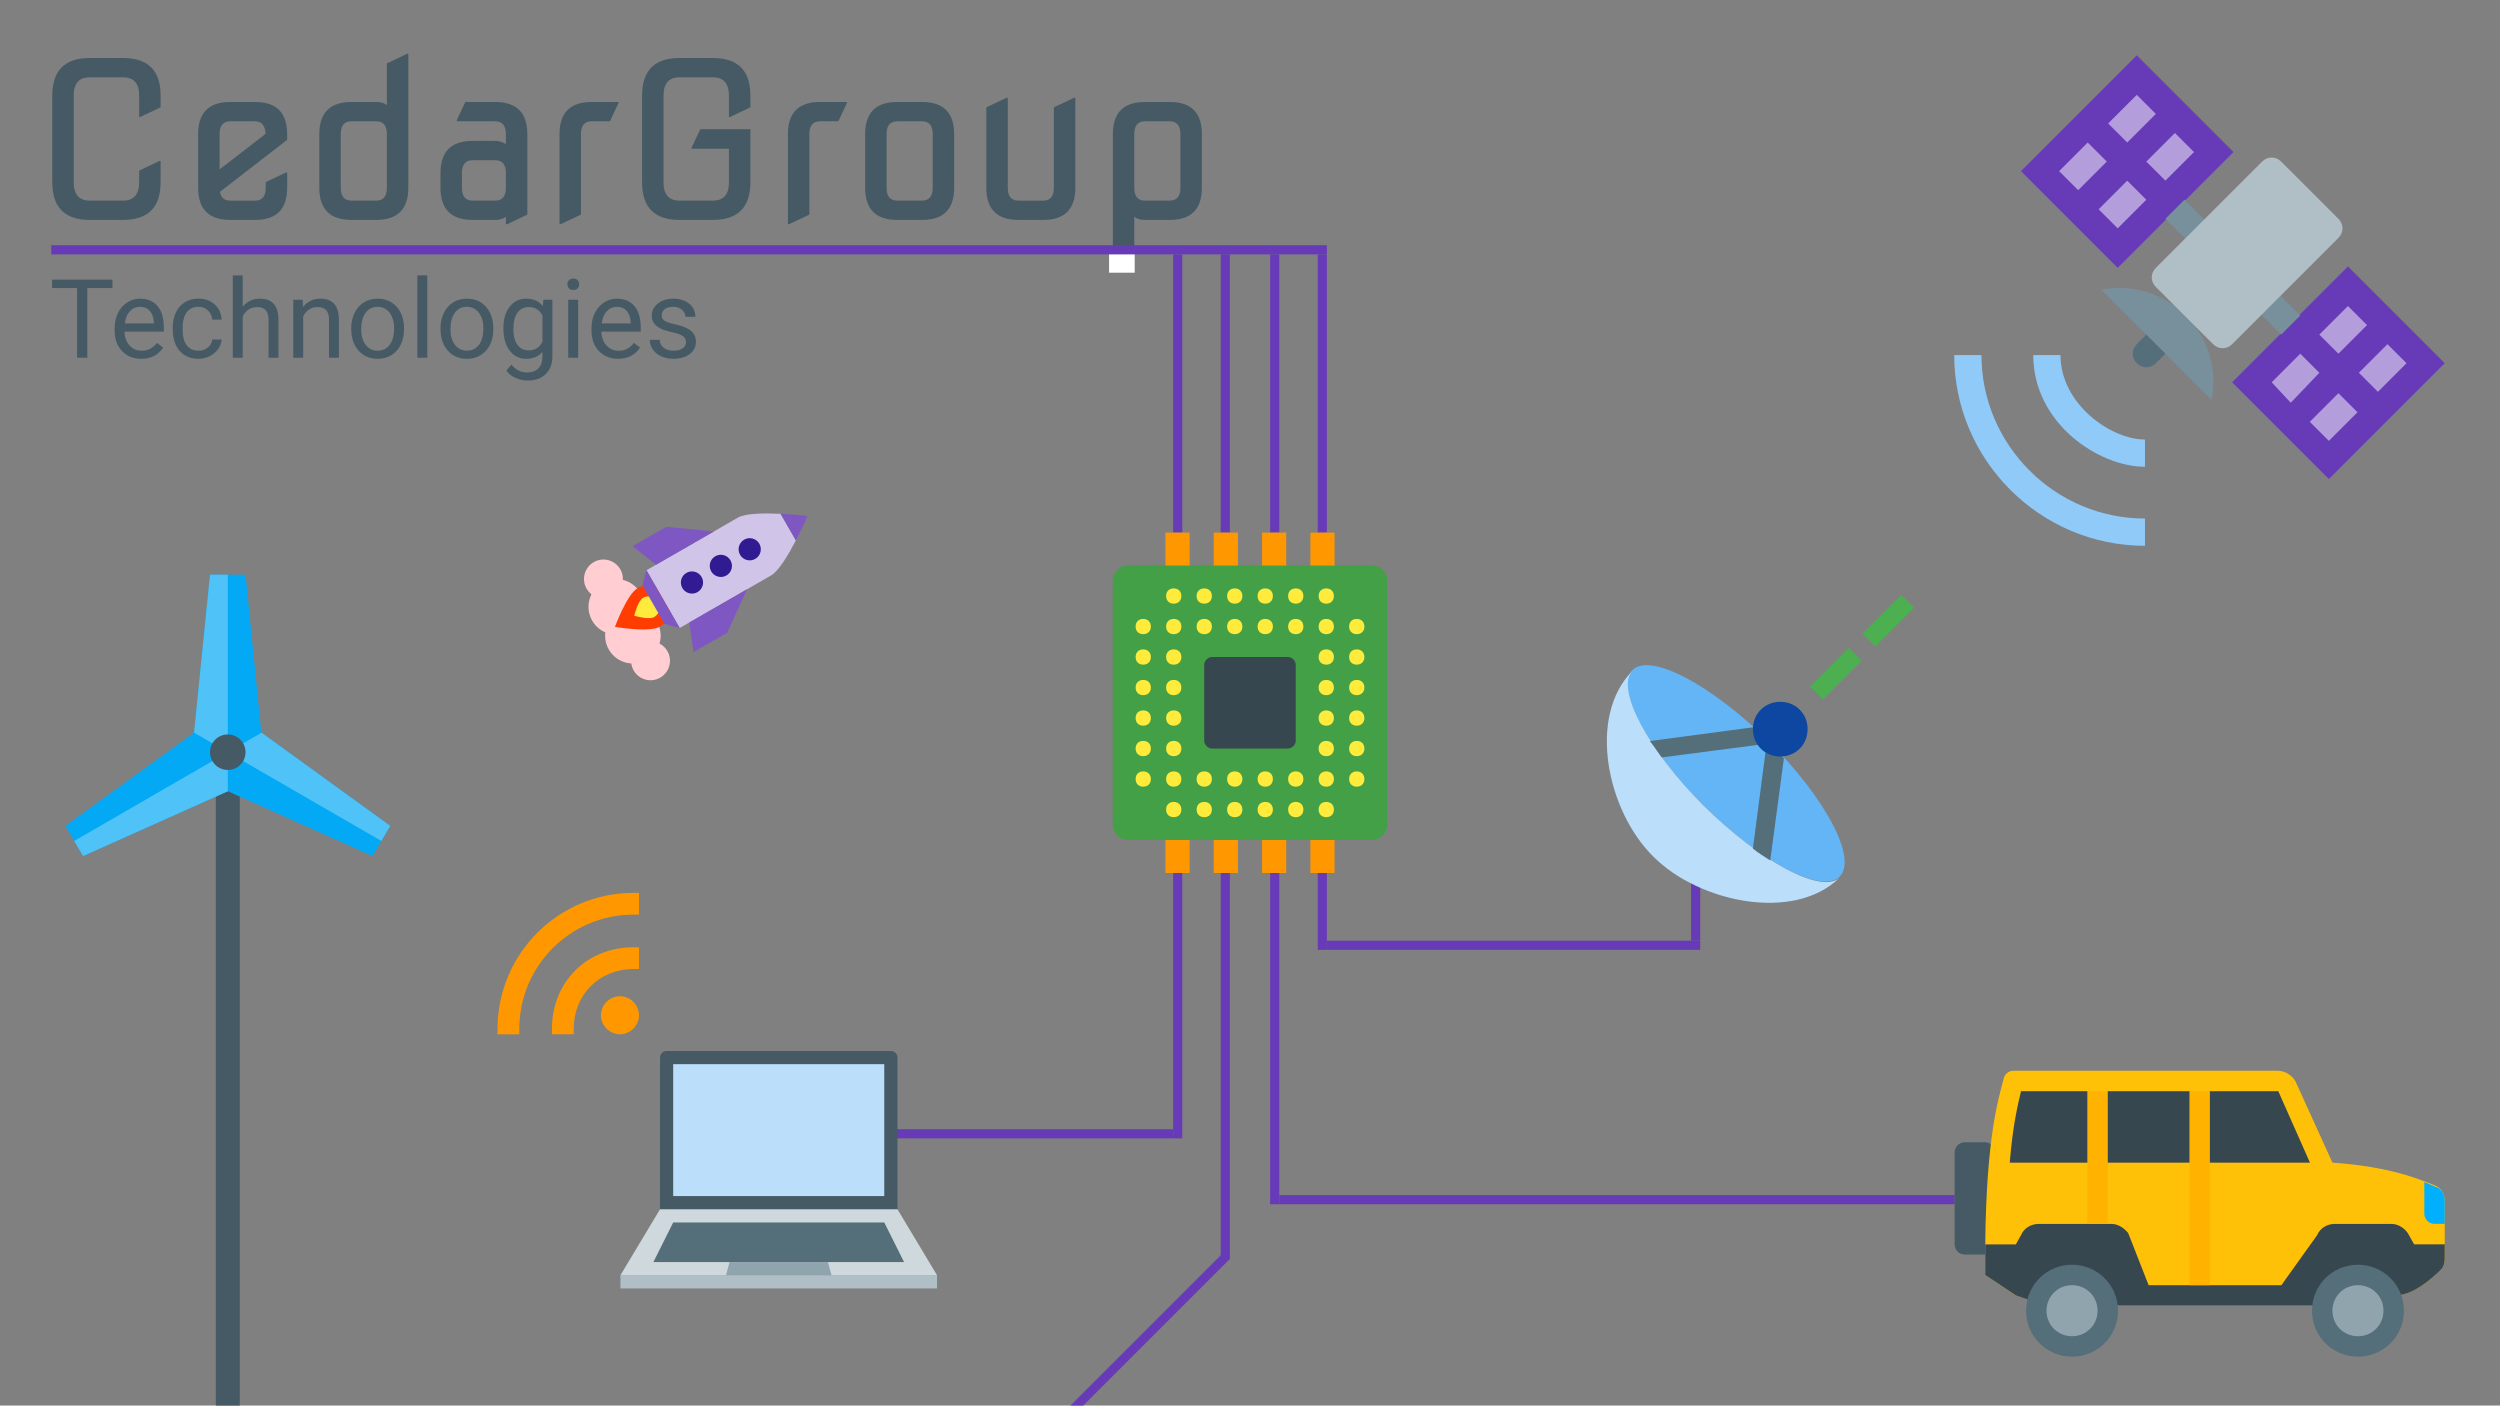 <?xml version="1.0" encoding="utf-8"?>
<!-- Generator: Adobe Illustrator 23.0.1, SVG Export Plug-In . SVG Version: 6.00 Build 0)  -->
<svg version="1.1" xmlns="http://www.w3.org/2000/svg" xmlns:xlink="http://www.w3.org/1999/xlink" x="0px" y="0px"
	 viewBox="0 0 1366 768" style="enable-background:new 0 0 1366 768;" xml:space="preserve">
<rect x="0" y="0" width="1366" height="768" fill="#808080" stroke="none"/>
<style type="text/css">
	.st0{fill:#455A64;}
	.st1{fill:#FFFFFF;}
	.st2{fill:#673AB7;}
	.st3{fill:#03A9F4;}
	.st4{display:none;fill:#03A9F4;}
	.st5{fill:#4FC3F7;}
	.st6{display:none;fill:#64B5F6;}
	.st7{fill:#64B5F6;}
	.st8{display:none;fill:#1E88E5;}
	.st9{fill:#BBDEFB;}
	.st10{fill:#546E7A;}
	.st11{fill:#0D47A1;}
	.st12{fill:#4CAF50;}
	.st13{fill:#B39DDB;}
	.st14{fill:#78909C;}
	.st15{fill:#90CAF9;}
	.st16{fill:#B0BEC5;}
	.st17{fill:#FF9800;}
	.st18{fill:#43A047;}
	.st19{fill:#FFEB3B;}
	.st20{fill:#37474F;}
	.st21{fill:#CFD8DC;}
	.st22{fill:#90A4AE;}
	.st23{fill:#FFC107;}
	.st24{fill:#FFB300;}
	.st25{fill:#00B0FF;}
	.st26{display:none;fill:#FF9800;}
	.st27{fill:#FFCDD2;}
	.st28{fill:#FF3D00;}
	.st29{fill:#D1C4E9;}
	.st30{fill:#7E57C2;}
	.st31{fill:#311B92;}
</style>
<g id="Text">
	<g>
		<path class="st0" d="M49.08,120.17c-13.67,0-20.51-6.84-20.51-20.51V52.2c0-13.67,6.84-20.51,20.51-20.51h18.16
			c13.67,0,20.51,6.84,20.51,20.51v6.45l-11.13,5.27h-0.59V52.2c0-6.64-2.93-9.96-8.79-9.96H49.08c-5.86,0-8.79,3.32-8.79,9.96
			v47.46c0,6.64,2.93,9.96,8.79,9.96h18.16c5.86,0,8.79-3.32,8.79-9.96v-6.45l11.13-5.27h0.59v11.72c0,13.67-6.84,20.51-20.51,20.51
			H49.08z"/>
		<path class="st0" d="M125.84,120.17c-11.72,0-17.58-5.86-17.58-17.58V73.3c0-11.72,5.86-17.58,17.58-17.58h13.48
			c11.72,0,17.58,5.86,17.58,17.58v3.11l-36.74,28.41c0.55,3.21,2.44,4.81,5.68,4.81h13.48c3.91,0,5.86-2.34,5.86-7.03v-3.11
			l11.13-5.27h0.59v8.38c0,11.72-5.86,17.58-17.58,17.58H125.84z M119.98,92.57l25.14-19.43c-0.23-4.58-2.17-6.87-5.8-6.87h-13.48
			c-3.91,0-5.86,2.34-5.86,7.03V92.57z"/>
		<path class="st0" d="M192.05,120.17c-11.72,0-17.58-5.86-17.58-17.58V73.3c0-11.72,5.86-17.58,17.58-17.58h13.48
			c2.66,0,4.61,0.61,5.86,1.82V34.62l11.13-5.27h0.59v73.24c0,11.72-5.86,17.58-17.58,17.58H192.05z M192.05,109.62h13.48
			c3.91,0,5.86-2.34,5.86-7.03V73.3c0-4.69-1.95-7.03-5.86-7.03h-13.48c-3.91,0-5.86,2.34-5.86,7.03v29.3
			C186.19,107.28,188.14,109.62,192.05,109.62z"/>
		<path class="st0" d="M258.26,120.17c-11.72,0-17.58-5.86-17.58-17.58v-8.03c0-11.72,5.86-17.58,17.58-17.58h12.3
			c2.03,0,3.98,0.59,5.86,1.76V73.3c0-4.69-1.95-7.03-5.86-7.03h-20.98v-0.59l4.69-9.96h16.29c11.72,0,17.58,5.86,17.58,17.58v43.95
			l-11.13,5.27h-0.59v-4.1c-1.48,1.17-3.44,1.76-5.86,1.76H258.26z M258.26,109.62h12.3c3.91,0,5.86-2.34,5.86-7.03v-8.03
			c0-4.69-1.95-7.03-5.86-7.03h-12.3c-3.91,0-5.86,2.34-5.86,7.03v8.03C252.4,107.28,254.35,109.62,258.26,109.62z"/>
		<path class="st0" d="M305.72,122.51V73.3c0-11.72,5.86-17.58,17.58-17.58h14.65v0.59l-4.69,9.96h-9.96
			c-3.91,0-5.86,2.34-5.86,7.03v43.95l-11.13,5.27H305.72z"/>
		<path class="st0" d="M371.34,120.17c-13.67,0-20.51-6.84-20.51-20.51V52.2c0-13.67,6.84-20.51,20.51-20.51h18.16
			c13.67,0,20.51,6.84,20.51,20.51v6.45l-11.13,5.27h-0.59V52.2c0-6.64-2.93-9.96-8.79-9.96h-18.16c-5.86,0-8.79,3.32-8.79,9.96
			v47.46c0,6.64,2.93,9.96,8.79,9.96h18.16c5.86,0,8.79-3.32,8.79-9.96v-18.4h-20.39v-0.59l4.75-10.08h27.36v29.06
			c0,13.67-6.84,20.51-20.51,20.51H371.34z"/>
		<path class="st0" d="M430.52,122.51V73.3c0-11.72,5.86-17.58,17.58-17.58h14.65v0.59l-4.69,9.96h-9.96
			c-3.91,0-5.86,2.34-5.86,7.03v43.95l-11.13,5.27H430.52z"/>
		<path class="st0" d="M490.29,120.17c-11.72,0-17.58-5.86-17.58-17.58V73.3c0-11.72,5.86-17.58,17.58-17.58h13.48
			c11.72,0,17.58,5.86,17.58,17.58v29.3c0,11.72-5.86,17.58-17.58,17.58H490.29z M490.29,109.62h13.48c3.91,0,5.86-2.34,5.86-7.03
			V73.3c0-4.69-1.95-7.03-5.86-7.03h-13.48c-3.91,0-5.86,2.34-5.86,7.03v29.3C484.43,107.28,486.38,109.62,490.29,109.62z"/>
		<path class="st0" d="M556.5,120.17c-11.72,0-17.58-5.86-17.58-17.58V58.65l11.13-5.27h0.59v49.22c0,4.69,1.95,7.03,5.86,7.03
			h13.48c3.91,0,5.86-2.34,5.86-7.03V58.65l11.13-5.27h0.59v49.22c0,11.72-5.86,17.58-17.58,17.58H556.5z"/>
		<path class="st0" d="M625.64,120.17c-2.66,0-4.61-0.6-5.86-1.82v22.91l-11.13,5.27h-0.59V73.3c0-11.72,5.86-17.58,17.58-17.58
			h13.48c11.72,0,17.58,5.86,17.58,17.58v29.3c0,11.72-5.86,17.58-17.58,17.58H625.64z M625.64,109.62h13.48
			c3.9,0,5.86-2.34,5.86-7.03V73.3c0-4.69-1.96-7.03-5.86-7.03h-13.48c-3.91,0-5.86,2.34-5.86,7.03v29.3
			C619.78,107.28,621.73,109.62,625.64,109.62z"/>
	</g>
	<g>
		<path class="st0" d="M61.42,157.41H47.71v38.06h-5.6v-38.06H28.44v-4.6h32.99V157.41z"/>
		<path class="st0" d="M77.16,196.05c-4.3,0-7.79-1.41-10.49-4.23c-2.7-2.82-4.04-6.6-4.04-11.32v-1c0-3.14,0.6-5.95,1.8-8.42
			c1.2-2.47,2.88-4.4,5.04-5.8c2.16-1.4,4.5-2.09,7.02-2.09c4.12,0,7.32,1.36,9.61,4.07c2.29,2.71,3.43,6.6,3.43,11.66v2.26H68.04
			c0.08,3.13,0.99,5.65,2.74,7.57c1.75,1.92,3.97,2.89,6.67,2.89c1.91,0,3.53-0.39,4.86-1.17c1.33-0.78,2.49-1.82,3.49-3.11
			l3.31,2.58C86.45,194.01,82.47,196.05,77.16,196.05z M76.48,167.64c-2.19,0-4.02,0.8-5.51,2.39c-1.48,1.59-2.4,3.82-2.75,6.69
			H84.1v-0.41c-0.16-2.75-0.9-4.89-2.23-6.4C80.54,168.39,78.75,167.64,76.48,167.64z"/>
		<path class="st0" d="M108.5,191.63c1.93,0,3.62-0.59,5.07-1.76c1.45-1.17,2.25-2.64,2.4-4.39h5.13c-0.1,1.82-0.72,3.54-1.88,5.19
			c-1.15,1.64-2.69,2.95-4.61,3.93c-1.92,0.98-3.96,1.46-6.11,1.46c-4.32,0-7.75-1.44-10.3-4.32c-2.55-2.88-3.82-6.82-3.82-11.82
			V179c0-3.09,0.57-5.83,1.7-8.23c1.13-2.4,2.76-4.27,4.88-5.6c2.12-1.33,4.62-1.99,7.51-1.99c3.55,0,6.51,1.06,8.86,3.19
			c2.35,2.13,3.61,4.89,3.76,8.29h-5.13c-0.16-2.05-0.93-3.74-2.33-5.05c-1.4-1.32-3.12-1.98-5.17-1.98c-2.75,0-4.89,0.99-6.4,2.97
			c-1.51,1.98-2.27,4.85-2.27,8.6v1.03c0,3.65,0.75,6.46,2.26,8.44C103.56,190.64,105.71,191.63,108.5,191.63z"/>
		<path class="st0" d="M132.62,167.61c2.4-2.95,5.53-4.42,9.38-4.42c6.7,0,10.08,3.78,10.14,11.34v20.95h-5.42v-20.98
			c-0.02-2.29-0.54-3.97-1.57-5.07c-1.03-1.09-2.62-1.64-4.79-1.64c-1.76,0-3.3,0.47-4.63,1.41c-1.33,0.94-2.36,2.17-3.11,3.69
			v22.59h-5.42v-45h5.42V167.61z"/>
		<path class="st0" d="M165.37,163.77l0.18,3.98c2.42-3.05,5.59-4.57,9.49-4.57c6.7,0,10.08,3.78,10.14,11.34v20.95h-5.42v-20.98
			c-0.02-2.29-0.54-3.97-1.57-5.07c-1.03-1.09-2.62-1.64-4.79-1.64c-1.76,0-3.3,0.47-4.63,1.41c-1.33,0.94-2.36,2.17-3.11,3.69
			v22.59h-5.42v-31.7H165.37z"/>
		<path class="st0" d="M191.91,179.33c0-3.11,0.61-5.9,1.83-8.38c1.22-2.48,2.92-4.39,5.1-5.74c2.18-1.35,4.66-2.02,7.46-2.02
			c4.32,0,7.81,1.49,10.47,4.48s4,6.96,4,11.92v0.38c0,3.09-0.59,5.85-1.77,8.31c-1.18,2.45-2.87,4.36-5.07,5.73
			c-2.2,1.37-4.72,2.05-7.57,2.05c-4.3,0-7.78-1.49-10.44-4.48s-4-6.94-4-11.87V179.33z M197.36,179.97c0,3.52,0.82,6.34,2.45,8.47
			c1.63,2.13,3.81,3.19,6.55,3.19c2.75,0,4.94-1.08,6.56-3.24c1.62-2.16,2.43-5.18,2.43-9.07c0-3.48-0.83-6.29-2.48-8.45
			c-1.65-2.16-3.84-3.24-6.58-3.24c-2.68,0-4.83,1.06-6.47,3.19C198.18,172.96,197.36,176.01,197.36,179.97z"/>
		<path class="st0" d="M233.46,195.47h-5.42v-45h5.42V195.47z"/>
		<path class="st0" d="M240.69,179.33c0-3.11,0.61-5.9,1.83-8.38c1.22-2.48,2.92-4.39,5.1-5.74c2.18-1.35,4.66-2.02,7.46-2.02
			c4.32,0,7.81,1.49,10.47,4.48s4,6.96,4,11.92v0.38c0,3.09-0.59,5.85-1.77,8.31c-1.18,2.45-2.87,4.36-5.07,5.73
			c-2.2,1.37-4.72,2.05-7.57,2.05c-4.3,0-7.78-1.49-10.44-4.48s-4-6.94-4-11.87V179.33z M246.14,179.97c0,3.52,0.82,6.34,2.45,8.47
			c1.63,2.13,3.81,3.19,6.55,3.19c2.75,0,4.94-1.08,6.56-3.24c1.62-2.16,2.43-5.18,2.43-9.07c0-3.48-0.83-6.29-2.48-8.45
			c-1.65-2.16-3.84-3.24-6.58-3.24c-2.68,0-4.83,1.06-6.47,3.19C246.96,172.96,246.14,176.01,246.14,179.97z"/>
		<path class="st0" d="M275.06,179.35c0-4.94,1.14-8.87,3.43-11.79c2.29-2.92,5.31-4.38,9.08-4.38c3.87,0,6.88,1.37,9.05,4.1
			l0.26-3.52h4.95v30.94c0,4.1-1.22,7.33-3.65,9.7c-2.43,2.36-5.7,3.54-9.8,3.54c-2.29,0-4.52-0.49-6.71-1.46
			c-2.19-0.98-3.86-2.31-5.01-4.01l2.81-3.25c2.32,2.87,5.17,4.31,8.53,4.31c2.64,0,4.69-0.74,6.17-2.23
			c1.47-1.48,2.21-3.57,2.21-6.27v-2.72c-2.17,2.5-5.13,3.75-8.88,3.75c-3.71,0-6.71-1.49-9.01-4.48
			C276.2,188.58,275.06,184.51,275.06,179.35z M280.51,179.97c0,3.57,0.73,6.38,2.2,8.42c1.46,2.04,3.52,3.06,6.15,3.06
			c3.42,0,5.93-1.55,7.53-4.66v-14.47c-1.66-3.03-4.15-4.54-7.47-4.54c-2.64,0-4.7,1.03-6.18,3.08
			C281.25,172.91,280.51,175.95,280.51,179.97z"/>
		<path class="st0" d="M310.04,155.36c0-0.88,0.27-1.62,0.81-2.23c0.54-0.6,1.33-0.91,2.39-0.91s1.86,0.3,2.4,0.91
			c0.55,0.61,0.82,1.35,0.82,2.23s-0.27,1.61-0.82,2.2c-0.55,0.59-1.35,0.88-2.4,0.88s-1.85-0.29-2.39-0.88
			C310.31,156.97,310.04,156.24,310.04,155.36z M315.9,195.47h-5.42v-31.7h5.42V195.47z"/>
		<path class="st0" d="M337.72,196.05c-4.3,0-7.79-1.41-10.49-4.23c-2.7-2.82-4.04-6.6-4.04-11.32v-1c0-3.14,0.6-5.95,1.8-8.42
			c1.2-2.47,2.88-4.4,5.04-5.8c2.16-1.4,4.5-2.09,7.02-2.09c4.12,0,7.32,1.36,9.61,4.07c2.29,2.71,3.43,6.6,3.43,11.66v2.26h-21.47
			c0.08,3.13,0.99,5.65,2.74,7.57c1.75,1.92,3.97,2.89,6.67,2.89c1.91,0,3.53-0.39,4.86-1.17c1.33-0.78,2.49-1.82,3.49-3.11
			l3.31,2.58C347.02,194.01,343.04,196.05,337.72,196.05z M337.05,167.64c-2.19,0-4.02,0.8-5.51,2.39c-1.48,1.59-2.4,3.82-2.75,6.69
			h15.88v-0.41c-0.16-2.75-0.9-4.89-2.23-6.4C341.11,168.39,339.31,167.64,337.05,167.64z"/>
		<path class="st0" d="M374.81,187.06c0-1.46-0.55-2.6-1.66-3.41c-1.1-0.81-3.03-1.51-5.77-2.09c-2.74-0.59-4.92-1.29-6.53-2.11
			s-2.8-1.8-3.57-2.93c-0.77-1.13-1.16-2.48-1.16-4.04c0-2.6,1.1-4.79,3.3-6.59c2.2-1.8,5-2.7,8.42-2.7c3.59,0,6.51,0.93,8.75,2.78
			c2.24,1.86,3.35,4.23,3.35,7.12h-5.45c0-1.48-0.63-2.76-1.89-3.84c-1.26-1.07-2.85-1.61-4.76-1.61c-1.97,0-3.52,0.43-4.63,1.29
			c-1.11,0.86-1.67,1.98-1.67,3.37c0,1.31,0.52,2.3,1.55,2.96c1.04,0.66,2.9,1.3,5.61,1.9c2.71,0.61,4.9,1.33,6.58,2.17
			c1.68,0.84,2.92,1.85,3.74,3.03c0.81,1.18,1.22,2.62,1.22,4.32c0,2.83-1.13,5.1-3.4,6.81c-2.27,1.71-5.21,2.56-8.82,2.56
			c-2.54,0-4.79-0.45-6.74-1.35c-1.95-0.9-3.48-2.15-4.58-3.76c-1.1-1.61-1.66-3.35-1.66-5.23h5.42c0.1,1.82,0.82,3.26,2.18,4.32
			c1.36,1.06,3.15,1.6,5.38,1.6c2.05,0,3.7-0.41,4.94-1.25C374.19,189.56,374.81,188.45,374.81,187.06z"/>
	</g>
	<rect x="606" y="138" class="st1" width="14" height="11"/>
</g>
<g id="Pipes">
	<rect x="720" y="477" class="st2" width="5" height="42"/>
	<rect x="725" y="514" class="st2" width="204" height="5"/>
	<rect x="924" y="480" class="st2" width="5" height="34"/>
	<rect x="641" y="477" class="st2" width="5" height="145"/>
	<rect x="490" y="617" class="st2" width="151" height="5"/>
	<rect x="641" y="139" class="st2" width="5" height="152"/>
	<rect x="667" y="477" class="st2" width="5" height="211"/>
	
		<rect x="610.78" y="662.79" transform="matrix(0.707 0.707 -0.707 0.707 705.174 -215.94)" class="st2" width="4.95" height="160.92"/>
	<rect x="694" y="477" class="st2" width="5" height="181"/>
	<rect x="881" y="471" transform="matrix(-1.836970e-16 1 -1 -1.836970e-16 1539 -228)" class="st2" width="5" height="369"/>
	<rect x="667" y="139" class="st2" width="5" height="152"/>
	<rect x="694" y="139" class="st2" width="5" height="152"/>
	<rect x="720" y="139" class="st2" width="5" height="152"/>
	<rect x="28" y="134" class="st2" width="697" height="5"/>
</g>
<g id="Layer_1">
	<g id="surface1">
		<path class="st0" d="M124.46,405l-6.54,28.23V768H131V433.23L124.46,405z"/>
		<path class="st3" d="M35.7,451.26l9.7,16.48l88.76-39.77l-19.4-33.95L35.7,451.26z"/>
		<path class="st3" d="M203.52,467.74l9.7-16.48l-79.06-57.23l-19.4,33.95L203.52,467.74z"/>
		<path class="st4" d="M95.36,488.6c-5.34,0-9.7,4.36-9.7,9.7v9.7h77.6v-9.7c0-5.34-4.36-9.7-9.7-9.7H95.36z"/>
		<path class="st3" d="M134.16,314h-19.4l-9.7,97h38.8L134.16,314z"/>
		<path class="st5" d="M124.46,314h-9.7l-8.73,86.33L124.46,411V314z"/>
		<path class="st5" d="M40.55,459.5l4.85,8.24l79.06-35.41V411L40.55,459.5z"/>
		<path class="st5" d="M208.37,459.5l4.85-8.24l-70.32-50.92L124.46,411L208.37,459.5z"/>
		<path class="st0" d="M134.16,411c0,5.36-4.34,9.7-9.7,9.7s-9.7-4.34-9.7-9.7s4.34-9.7,9.7-9.7S134.16,405.64,134.16,411z"/>
	</g>
	<g id="surface1_1_">
		<path class="st6" d="M942.84,493.06l-14.94-19.43l-24.91-10.46l-14.94,29.39V508h54.8V493.06z"/>
		<path class="st7" d="M1005.1,479.11c9.96-9.96-7.47-42.84-38.85-74.22c-31.38-30.88-64.26-48.32-74.22-38.85
			c-9.96,9.46,7.47,42.84,38.85,74.22C962.26,471.14,995.14,488.57,1005.1,479.11z"/>
		<path class="st8" d="M901.49,466.16l-4.98,9.46c11.96,11.46,28.39,20.42,45.83,24.41v-6.97l-3.49-4.48
			c-13.95-4.48-26.9-11.46-36.36-20.92C902.49,467.15,901.99,466.65,901.49,466.16z"/>
		<path class="st9" d="M930.88,440.25c-30.88-30.88-48.32-64.26-38.85-73.72c-24.91,24.91-13.95,76.71,11.46,101.62
			c24.91,24.91,76.71,35.87,101.62,11.46C995.14,488.57,962.26,471.14,930.88,440.25z"/>
		<path class="st10" d="M907.97,413.85l57.29-7.47l-7.47,57.29c2.99,2.49,6.48,4.48,9.46,6.48l7.47-55.79
			c-2.49-2.99-5.48-5.98-8.47-8.97s-5.48-5.48-8.47-7.97l-56.29,7.47C903.48,407.38,905.48,410.37,907.97,413.85z"/>
		<path class="st11" d="M987.67,398.41c0,8.47-6.48,14.94-14.94,14.94s-14.94-6.48-14.94-14.94c0-8.47,6.48-14.94,14.94-14.94
			S987.67,389.94,987.67,398.41z"/>
		
			<rect x="988.27" y="363.09" transform="matrix(0.707 -0.707 0.707 0.707 33.572 817.185)" class="st12" width="29.89" height="9.96"/>
		
			<rect x="1016.95" y="334.11" transform="matrix(0.707 -0.707 0.707 0.707 62.463 828.978)" class="st12" width="29.89" height="9.96"/>
	</g>
	<g id="surface1_2_">
		<path class="st10" d="M1177.96,177.62c2.98-2.98,7.44-2.98,10.42,0c2.98,2.98,2.98,7.44,0,10.42l-10.42,10.42
			c-2.98,2.98-7.44,2.98-10.42,0c-2.98-2.98-2.98-7.44,0-10.42L1177.96,177.62z"/>
		<path class="st2" d="M1272.5,261.74l-52.86-52.86l63.28-63.28l52.86,52.86L1272.5,261.74z"/>
		<path class="st2" d="M1157.11,146.36l-52.86-52.86l63.28-63.28l52.86,52.86L1157.11,146.36z"/>
		<path class="st13" d="M1272.5,240.9l-10.42-10.42l15.63-15.63l10.42,10.42L1272.5,240.9z"/>
		<path class="st13" d="M1251.66,220.06l-10.42-11.17l15.63-15.63l10.42,10.42L1251.66,220.06z"/>
		<path class="st13" d="M1299.3,214.1l-10.42-10.42l15.63-15.63l10.42,10.42L1299.3,214.1z"/>
		<path class="st13" d="M1277.71,193.26l-10.42-10.42l15.63-15.63l10.42,10.42L1277.71,193.26z"/>
		<path class="st13" d="M1157.11,124.77l-10.42-10.42l15.63-15.63l10.42,10.42L1157.11,124.77z"/>
		<path class="st13" d="M1135.52,103.92L1125.1,93.5l15.63-15.63l10.42,10.42L1135.52,103.92z"/>
		<path class="st13" d="M1183.17,98.71l-10.42-10.42l15.63-15.63l10.42,10.42L1183.17,98.71z"/>
		<path class="st13" d="M1162.32,77.87l-10.42-10.42l15.63-15.63l10.42,10.42L1162.32,77.87z"/>
		<path class="st14" d="M1246.44,182.83l-63.28-63.28l10.42-10.42l63.28,63.28L1246.44,182.83z"/>
		<path class="st14" d="M1208.48,218.57c2.98-16.38-1.49-33.5-14.14-46.16c-12.66-12.66-29.78-17.12-46.16-14.14L1208.48,218.57z"/>
		<path class="st15" d="M1172,255.04c-25.31,0-61.04-23.82-61.04-61.04h14.89c0,26.8,27.54,46.16,46.16,46.16V255.04z"/>
		<path class="st15" d="M1172,298.22c-57.32,0-104.22-46.9-104.22-104.22h14.89c0,49.13,40.2,89.33,89.33,89.33V298.22z"/>
		<path class="st16" d="M1236.02,88.29c2.98-2.98,7.44-2.98,10.42,0l31.27,31.27c2.98,2.98,2.98,7.44,0,10.42l-58.07,58.07
			c-2.98,2.98-7.44,2.98-10.42,0l-31.27-31.27c-2.98-2.98-2.98-7.44,0-10.42L1236.02,88.29z"/>
	</g>
	<g id="surface1_4_">
		<path class="st17" d="M650,291h-13.2v186H650V291z M676.4,291h-13.2v186h13.2V291z M702.8,291h-13.2v186h13.2V291z M729.2,291H716
			v186h13.2V291z"/>
		<path class="st18" d="M633.5,453.75h99c7.26,0,13.2-8.37,13.2-18.6v-102.3c0-10.23-5.94-18.6-13.2-18.6h-99
			c-7.26,0-13.2,8.37-13.2,18.6v102.3C620.3,445.38,626.24,453.75,633.5,453.75z"/>
		<path class="st19" d="M650,332.85c-1.99,0-3.3,1.85-3.3,4.65s1.31,4.65,3.3,4.65s3.3-1.85,3.3-4.65S651.99,332.85,650,332.85z
			 M663.2,332.85c-1.99,0-3.3,1.85-3.3,4.65s1.31,4.65,3.3,4.65s3.3-1.85,3.3-4.65S665.19,332.85,663.2,332.85z M676.4,332.85
			c-1.99,0-3.3,1.85-3.3,4.65s1.31,4.65,3.3,4.65c1.99,0,3.3-1.85,3.3-4.65S678.39,332.85,676.4,332.85z M689.6,332.85
			c-1.99,0-3.3,1.85-3.3,4.65s1.31,4.65,3.3,4.65c1.99,0,3.3-1.85,3.3-4.65S691.59,332.85,689.6,332.85z M702.8,332.85
			c-1.99,0-3.3,1.85-3.3,4.65s1.31,4.65,3.3,4.65s3.3-1.85,3.3-4.65S704.79,332.85,702.8,332.85z M716,332.85
			c-1.99,0-3.3,1.85-3.3,4.65s1.31,4.65,3.3,4.65s3.3-1.85,3.3-4.65S717.99,332.85,716,332.85z M729.2,332.85
			c-1.99,0-3.3,1.85-3.3,4.65s1.31,4.65,3.3,4.65s3.3-1.85,3.3-4.65S731.19,332.85,729.2,332.85z M636.8,332.85
			c-1.99,0-3.3,1.85-3.3,4.65s1.31,4.65,3.3,4.65s3.3-1.85,3.3-4.65S638.79,332.85,636.8,332.85z M729.2,351.45
			c-1.99,0-3.3,1.85-3.3,4.65s1.31,4.65,3.3,4.65s3.3-1.85,3.3-4.65S731.19,351.45,729.2,351.45z M729.2,370.05
			c-1.99,0-3.3,1.85-3.3,4.65c0,2.8,1.31,4.65,3.3,4.65s3.3-1.85,3.3-4.65C732.5,371.9,731.19,370.05,729.2,370.05z M636.8,407.25
			c-1.99,0-3.3,1.85-3.3,4.65s1.31,4.65,3.3,4.65s3.3-1.85,3.3-4.65S638.79,407.25,636.8,407.25z M636.8,351.45
			c-1.99,0-3.3,1.85-3.3,4.65s1.31,4.65,3.3,4.65s3.3-1.85,3.3-4.65S638.79,351.45,636.8,351.45z M636.8,370.05
			c-1.99,0-3.3,1.85-3.3,4.65c0,2.8,1.31,4.65,3.3,4.65s3.3-1.85,3.3-4.65C640.1,371.9,638.79,370.05,636.8,370.05z M636.8,388.65
			c-1.99,0-3.3,1.85-3.3,4.65c0,2.8,1.31,4.65,3.3,4.65s3.3-1.85,3.3-4.65C640.1,390.5,638.79,388.65,636.8,388.65z M650,425.85
			c-1.99,0-3.3,1.85-3.3,4.65s1.31,4.65,3.3,4.65s3.3-1.85,3.3-4.65S651.99,425.85,650,425.85z M716,425.85
			c-1.99,0-3.3,1.85-3.3,4.65s1.31,4.65,3.3,4.65s3.3-1.85,3.3-4.65S717.99,425.85,716,425.85z M729.2,388.65
			c-1.99,0-3.3,1.85-3.3,4.65c0,2.8,1.31,4.65,3.3,4.65s3.3-1.85,3.3-4.65C732.5,390.5,731.19,388.65,729.2,388.65z M729.2,407.25
			c-1.99,0-3.3,1.85-3.3,4.65s1.31,4.65,3.3,4.65s3.3-1.85,3.3-4.65S731.19,407.25,729.2,407.25z M636.8,425.85
			c-1.99,0-3.3,1.85-3.3,4.65s1.31,4.65,3.3,4.65s3.3-1.85,3.3-4.65S638.79,425.85,636.8,425.85z M729.2,425.85
			c-1.99,0-3.3,1.85-3.3,4.65s1.31,4.65,3.3,4.65s3.3-1.85,3.3-4.65S731.19,425.85,729.2,425.85z M663.2,425.85
			c-1.99,0-3.3,1.85-3.3,4.65s1.31,4.65,3.3,4.65s3.3-1.85,3.3-4.65S665.19,425.85,663.2,425.85z M676.4,425.85
			c-1.99,0-3.3,1.85-3.3,4.65s1.31,4.65,3.3,4.65c1.99,0,3.3-1.85,3.3-4.65S678.39,425.85,676.4,425.85z M689.6,425.85
			c-1.99,0-3.3,1.85-3.3,4.65s1.31,4.65,3.3,4.65c1.99,0,3.3-1.85,3.3-4.65S691.59,425.85,689.6,425.85z M702.8,425.85
			c-1.99,0-3.3,1.85-3.3,4.65s1.31,4.65,3.3,4.65s3.3-1.85,3.3-4.65S704.79,425.85,702.8,425.85z"/>
	</g>
	<g id="surface1_3_">
		<path class="st18" d="M608,317.33v133.33c0,4.59,3.74,8.33,8.33,8.33h133.33c4.59,0,8.33-3.74,8.33-8.33V317.33
			c0-4.59-3.74-8.33-8.33-8.33H616.33C611.74,309,608,312.74,608,317.33z"/>
		<path class="st19" d="M645.5,325.67c0,2.51-1.66,4.17-4.17,4.17c-2.51,0-4.17-1.66-4.17-4.17c0-2.51,1.66-4.17,4.17-4.17
			C643.84,321.5,645.5,323.16,645.5,325.67z M658,321.5c-2.51,0-4.17,1.66-4.17,4.17c0,2.51,1.66,4.17,4.17,4.17
			s4.17-1.66,4.17-4.17C662.17,323.16,660.51,321.5,658,321.5z M674.67,321.5c-2.51,0-4.17,1.66-4.17,4.17
			c0,2.51,1.66,4.17,4.17,4.17c2.51,0,4.17-1.66,4.17-4.17C678.83,323.16,677.17,321.5,674.67,321.5z M691.33,321.5
			c-2.51,0-4.17,1.66-4.17,4.17c0,2.51,1.66,4.17,4.17,4.17c2.51,0,4.17-1.66,4.17-4.17C695.5,323.16,693.84,321.5,691.33,321.5z
			 M708,321.5c-2.51,0-4.17,1.66-4.17,4.17c0,2.51,1.66,4.17,4.17,4.17s4.17-1.66,4.17-4.17C712.17,323.16,710.51,321.5,708,321.5z
			 M724.67,321.5c-2.51,0-4.17,1.66-4.17,4.17c0,2.51,1.66,4.17,4.17,4.17c2.51,0,4.17-1.66,4.17-4.17
			C728.83,323.16,727.17,321.5,724.67,321.5z M624.67,338.17c-2.51,0-4.17,1.66-4.17,4.17c0,2.51,1.66,4.17,4.17,4.17
			c2.51,0,4.17-1.66,4.17-4.17C628.83,339.83,627.17,338.17,624.67,338.17z M641.33,338.17c-2.51,0-4.17,1.66-4.17,4.17
			c0,2.51,1.66,4.17,4.17,4.17c2.51,0,4.17-1.66,4.17-4.17C645.5,339.83,643.84,338.17,641.33,338.17z M658,338.17
			c-2.51,0-4.17,1.66-4.17,4.17c0,2.51,1.66,4.17,4.17,4.17s4.17-1.66,4.17-4.17C662.17,339.83,660.51,338.17,658,338.17z
			 M674.67,338.17c-2.51,0-4.17,1.66-4.17,4.17c0,2.51,1.66,4.17,4.17,4.17c2.51,0,4.17-1.66,4.17-4.17
			C678.83,339.83,677.17,338.17,674.67,338.17z M691.33,338.17c-2.51,0-4.17,1.66-4.17,4.17c0,2.51,1.66,4.17,4.17,4.17
			c2.51,0,4.17-1.66,4.17-4.17C695.5,339.83,693.84,338.17,691.33,338.17z M708,338.17c-2.51,0-4.17,1.66-4.17,4.17
			c0,2.51,1.66,4.17,4.17,4.17s4.17-1.66,4.17-4.17C712.17,339.83,710.51,338.17,708,338.17z M724.67,338.17
			c-2.51,0-4.17,1.66-4.17,4.17c0,2.51,1.66,4.17,4.17,4.17c2.51,0,4.17-1.66,4.17-4.17C728.83,339.83,727.17,338.17,724.67,338.17z
			 M741.33,338.17c-2.51,0-4.17,1.66-4.17,4.17c0,2.51,1.66,4.17,4.17,4.17c2.51,0,4.17-1.66,4.17-4.17
			C745.5,339.83,743.84,338.17,741.33,338.17z M624.67,354.83c-2.51,0-4.17,1.66-4.17,4.17s1.66,4.17,4.17,4.17
			c2.51,0,4.17-1.66,4.17-4.17S627.17,354.83,624.67,354.83z M641.33,354.83c-2.51,0-4.17,1.66-4.17,4.17s1.66,4.17,4.17,4.17
			c2.51,0,4.17-1.66,4.17-4.17S643.84,354.83,641.33,354.83z M724.67,354.83c-2.51,0-4.17,1.66-4.17,4.17s1.66,4.17,4.17,4.17
			c2.51,0,4.17-1.66,4.17-4.17S727.17,354.83,724.67,354.83z M624.67,371.5c-2.51,0-4.17,1.66-4.17,4.17c0,2.51,1.66,4.17,4.17,4.17
			c2.51,0,4.17-1.66,4.17-4.17C628.83,373.16,627.17,371.5,624.67,371.5z M641.33,371.5c-2.51,0-4.17,1.66-4.17,4.17
			c0,2.51,1.66,4.17,4.17,4.17c2.51,0,4.17-1.66,4.17-4.17C645.5,373.16,643.84,371.5,641.33,371.5z M724.67,371.5
			c-2.51,0-4.17,1.66-4.17,4.17c0,2.51,1.66,4.17,4.17,4.17c2.51,0,4.17-1.66,4.17-4.17C728.83,373.16,727.17,371.5,724.67,371.5z
			 M741.33,354.83c-2.51,0-4.17,1.66-4.17,4.17s1.66,4.17,4.17,4.17c2.51,0,4.17-1.66,4.17-4.17S743.84,354.83,741.33,354.83z
			 M741.33,371.5c-2.51,0-4.17,1.66-4.17,4.17c0,2.51,1.66,4.17,4.17,4.17c2.51,0,4.17-1.66,4.17-4.17
			C745.5,373.16,743.84,371.5,741.33,371.5z M624.67,388.17c-2.51,0-4.17,1.66-4.17,4.17c0,2.51,1.66,4.17,4.17,4.17
			c2.51,0,4.17-1.66,4.17-4.17C628.83,389.83,627.17,388.17,624.67,388.17z M641.33,388.17c-2.51,0-4.17,1.66-4.17,4.17
			c0,2.51,1.66,4.17,4.17,4.17c2.51,0,4.17-1.66,4.17-4.17C645.5,389.83,643.84,388.17,641.33,388.17z M724.67,388.17
			c-2.51,0-4.17,1.66-4.17,4.17c0,2.51,1.66,4.17,4.17,4.17c2.51,0,4.17-1.66,4.17-4.17C728.83,389.83,727.17,388.17,724.67,388.17z
			 M624.67,404.83c-2.51,0-4.17,1.66-4.17,4.17s1.66,4.17,4.17,4.17c2.51,0,4.17-1.66,4.17-4.17S627.17,404.83,624.67,404.83z
			 M641.33,404.83c-2.51,0-4.17,1.66-4.17,4.17s1.66,4.17,4.17,4.17c2.51,0,4.17-1.66,4.17-4.17S643.84,404.83,641.33,404.83z
			 M724.67,404.83c-2.51,0-4.17,1.66-4.17,4.17s1.66,4.17,4.17,4.17c2.51,0,4.17-1.66,4.17-4.17S727.17,404.83,724.67,404.83z
			 M741.33,388.17c-2.51,0-4.17,1.66-4.17,4.17c0,2.51,1.66,4.17,4.17,4.17c2.51,0,4.17-1.66,4.17-4.17
			C745.5,389.83,743.84,388.17,741.33,388.17z M741.33,404.83c-2.51,0-4.17,1.66-4.17,4.17s1.66,4.17,4.17,4.17
			c2.51,0,4.17-1.66,4.17-4.17S743.84,404.83,741.33,404.83z M624.67,421.5c-2.51,0-4.17,1.66-4.17,4.17c0,2.51,1.66,4.17,4.17,4.17
			c2.51,0,4.17-1.66,4.17-4.17C628.83,423.16,627.17,421.5,624.67,421.5z M641.33,421.5c-2.51,0-4.17,1.66-4.17,4.17
			c0,2.51,1.66,4.17,4.17,4.17c2.51,0,4.17-1.66,4.17-4.17C645.5,423.16,643.84,421.5,641.33,421.5z M658,421.5
			c-2.51,0-4.17,1.66-4.17,4.17c0,2.51,1.66,4.17,4.17,4.17s4.17-1.66,4.17-4.17C662.17,423.16,660.51,421.5,658,421.5z
			 M674.67,421.5c-2.51,0-4.17,1.66-4.17,4.17c0,2.51,1.66,4.17,4.17,4.17c2.51,0,4.17-1.66,4.17-4.17
			C678.83,423.16,677.17,421.5,674.67,421.5z M691.33,421.5c-2.51,0-4.17,1.66-4.17,4.17c0,2.51,1.66,4.17,4.17,4.17
			c2.51,0,4.17-1.66,4.17-4.17C695.5,423.16,693.84,421.5,691.33,421.5z M708,421.5c-2.51,0-4.17,1.66-4.17,4.17
			c0,2.51,1.66,4.17,4.17,4.17s4.17-1.66,4.17-4.17C712.17,423.16,710.51,421.5,708,421.5z M724.67,421.5
			c-2.51,0-4.17,1.66-4.17,4.17c0,2.51,1.66,4.17,4.17,4.17c2.51,0,4.17-1.66,4.17-4.17C728.83,423.16,727.17,421.5,724.67,421.5z
			 M641.33,438.17c-2.51,0-4.17,1.66-4.17,4.17c0,2.51,1.66,4.17,4.17,4.17c2.51,0,4.17-1.66,4.17-4.17
			C645.5,439.83,643.84,438.17,641.33,438.17z M658,438.17c-2.51,0-4.17,1.66-4.17,4.17c0,2.51,1.66,4.17,4.17,4.17
			s4.17-1.66,4.17-4.17C662.17,439.83,660.51,438.17,658,438.17z M674.67,438.17c-2.51,0-4.17,1.66-4.17,4.17
			c0,2.51,1.66,4.17,4.17,4.17c2.51,0,4.17-1.66,4.17-4.17C678.83,439.83,677.17,438.17,674.67,438.17z M691.33,438.17
			c-2.51,0-4.17,1.66-4.17,4.17c0,2.51,1.66,4.17,4.17,4.17c2.51,0,4.17-1.66,4.17-4.17C695.5,439.83,693.84,438.17,691.33,438.17z
			 M708,438.17c-2.51,0-4.17,1.66-4.17,4.17c0,2.51,1.66,4.17,4.17,4.17s4.17-1.66,4.17-4.17
			C712.17,439.83,710.51,438.17,708,438.17z M724.67,438.17c-2.51,0-4.17,1.66-4.17,4.17c0,2.51,1.66,4.17,4.17,4.17
			c2.51,0,4.17-1.66,4.17-4.17C728.83,439.83,727.17,438.17,724.67,438.17z M741.33,421.5c-2.51,0-4.17,1.66-4.17,4.17
			c0,2.51,1.66,4.17,4.17,4.17c2.51,0,4.17-1.66,4.17-4.17C745.5,423.16,743.84,421.5,741.33,421.5z"/>
		<path class="st20" d="M703.83,409h-41.67c-2.08,0-4.17-2.08-4.17-4.17v-41.67c0-2.08,2.08-4.17,4.17-4.17h41.67
			c2.08,0,4.17,2.08,4.17,4.17v41.67C708,406.92,705.92,409,703.83,409z"/>
	</g>
	<g id="laptop">
		<path class="st0" d="M490.38,667.96H360.63v-90.1c0-2,1.62-3.6,3.6-3.6h122.54c2,0,3.6,1.6,3.6,3.6V667.96z"/>
		<path class="st9" d="M367.83,581.46h115.33v72.08H367.83V581.46z"/>
		<path class="st16" d="M339,696.79h173V704H339V696.79z"/>
		<path class="st21" d="M490.38,660.75H360.63L339,696.79h173L490.38,660.75z"/>
		<path class="st10" d="M367.83,667.96h115.33l10.81,21.63H357.02L367.83,667.96z"/>
		<polygon class="st22" points="398.63,689.58 396.67,696.79 454.33,696.79 452.37,689.58 		"/>
	</g>
	<g id="surface1_5_">
		<path class="st0" d="M1084.74,685.49h-11.16c-3.36,0-5.58-2.79-5.58-5.58v-50.21c0-2.79,2.22-5.58,5.58-5.58h11.16
			c2.79,0,5.58,2.79,5.58,5.58v50.21C1090.32,682.7,1087.53,685.49,1084.74,685.49z"/>
		<path class="st23" d="M1274.44,635.27l-19.53-42.96c-1.68-4.47-6.15-7.26-10.59-7.26h-143.95c-2.79,0-5.03,1.68-5.58,4.47
			c-2.79,10.59-9.48,31.8-10.05,90.38v16.74l16.74,11.16l22.32,5.58h172.96l12.27-5.58c9.48,0,20.09-9.48,24.56-13.95
			c1.66-1.68,2.22-3.9,2.22-6.15v-31.8c0-3.33-1.68-6.12-4.47-7.8C1322.98,644.75,1306.8,637.5,1274.44,635.27z"/>
		<path class="st20" d="M1101.48,707.81l16.74,5.58h178.54l12.27-5.58c9.48,0,20.09-9.48,24.56-13.95c1.66-1.68,2.22-3.9,2.22-6.15
			v-7.8h-16.74l-2.79-5.01c-1.68-3.36-5.58-6.15-9.48-6.15h-31.25c-3.9,0-7.8,2.22-9.48,6.15l-19.53,27.33h-72.53l-11.16-28.46
			c-2.22-2.79-5.58-5.01-8.94-5.01h-40.17c-3.9,0-7.8,2.22-9.48,6.15l-2.79,5.01h-16.74v16.74L1101.48,707.81z"/>
		<path class="st10" d="M1107.06,716.17c0-13.95,11.16-25.11,25.11-25.11c13.95,0,25.11,11.16,25.11,25.11
			c0,13.95-11.16,25.11-25.11,25.11C1118.21,741.28,1107.06,730.12,1107.06,716.17z M1288.39,741.28
			c13.95,0,25.11-11.16,25.11-25.11c0-13.95-11.16-25.11-25.11-25.11c-13.95,0-25.11,11.16-25.11,25.11
			C1263.28,730.12,1274.44,741.28,1288.39,741.28z"/>
		<path class="st22" d="M1118.21,716.17c0-7.8,6.15-13.95,13.95-13.95s13.95,6.15,13.95,13.95c0,7.8-6.15,13.95-13.95,13.95
			S1118.21,723.98,1118.21,716.17z M1288.39,730.12c7.8,0,13.95-6.15,13.95-13.95c0-7.8-6.15-13.95-13.95-13.95
			s-13.95,6.15-13.95,13.95C1274.44,723.98,1280.58,730.12,1288.39,730.12z"/>
		<path class="st24" d="M1207.49,702.23h-11.16V596.22h11.16V702.23z M1151.69,596.22h-11.16v72.53h11.16V596.22z"/>
		<path class="st25" d="M1331.34,648.65c-1.68-0.54-3.9-1.66-6.69-2.79v17.3c0,3.36,2.79,5.58,5.58,5.58h5.58v-12.84
			C1335.81,652.58,1334.13,649.79,1331.34,648.65z"/>
		<path class="st20" d="M1140.53,596.22v39.06h-42.41c1.68-20.64,4.47-31.8,6.15-39.06H1140.53z M1244.86,596.22h-37.38v39.06h54.68
			L1244.86,596.22z M1151.69,596.22v39.06h44.64v-39.06H1151.69z"/>
	</g>
	<g id="rss">
		<g id="surface1_6_">
			<path class="st26" d="M349.14,473c8.32,0,14.86,6.54,14.86,14.86v77.28c0,8.32-6.54,14.86-14.86,14.86h-77.28
				c-8.32,0-14.86-6.54-14.86-14.86v-77.28c0-8.32,6.54-14.86,14.86-14.86H349.14z"/>
			<path class="st17" d="M338.74,544.33c-5.65,0-10.4,4.76-10.4,10.4c0,5.65,4.76,10.4,10.4,10.4s10.4-4.76,10.4-10.4
				C349.14,549.09,344.38,544.33,338.74,544.33z"/>
			<path class="st17" d="M349.14,517.58v11.89h-2.97c-18.72,0-32.69,13.97-32.69,32.69v2.97h-11.89v-2.97
				c0-25.56,19.02-44.58,44.58-44.58H349.14z"/>
			<path class="st17" d="M349.14,487.86v11.89h-2.97c-34.48,0-62.42,27.94-62.42,62.42v2.97h-11.89v-2.97
				c0-41.02,33.29-74.31,74.31-74.31H349.14z"/>
		</g>
	</g>
	<g id="surface1_7_">
		<path class="st27" d="M353.38,360.51c-7.26,4.18-16.54,1.68-20.72-5.58c-4.18-7.26-1.68-16.54,5.58-20.72
			c7.26-4.18,16.54-1.68,20.72,5.58C363.14,347.05,360.64,356.33,353.38,360.51z"/>
		<path class="st27" d="M360.75,370.27c-5.09,2.93-11.58,1.18-14.5-3.91c-2.93-5.09-1.18-11.58,3.91-14.5
			c5.09-2.93,11.58-1.18,14.5,3.91C367.58,360.85,365.83,367.34,360.75,370.27z"/>
		<path class="st27" d="M344.3,344.73c-7.26,4.18-16.54,1.68-20.72-5.58c-4.18-7.26-1.68-16.54,5.58-20.72
			c7.26-4.18,16.54-1.68,20.72,5.58C354.06,331.27,351.56,340.55,344.3,344.73z"/>
		<path class="st27" d="M335.02,325.56c-5.09,2.93-11.58,1.18-14.5-3.91c-2.93-5.09-1.18-11.58,3.91-14.5
			c5.09-2.93,11.58-1.18,14.5,3.91C341.85,316.14,340.1,322.63,335.02,325.56z"/>
		<path class="st28" d="M348.37,321.38c5.82-3.35,13.23-1.35,16.58,4.47c3.35,5.82,1.35,13.23-4.47,16.58s-24.47,0.08-24.47,0.08
			S342.55,324.72,348.37,321.38z"/>
		<path class="st19" d="M351.39,326.64c2.91-1.67,6.61-0.67,8.29,2.23c1.67,2.91,0.67,6.61-2.23,8.29
			c-2.91,1.67-10.92-0.72-10.92-0.72S348.49,328.31,351.39,326.64z"/>
		<path class="st29" d="M403.2,282.82c-7.89,4.54-49.97,28.76-49.97,28.76l18.16,31.56c0,0,42.07-24.21,49.97-28.76
			c4.16-2.39,9.43-11.25,13.5-19.11l-8.35-14.52C417.67,280.32,407.35,280.43,403.2,282.82z"/>
		<path class="st30" d="M378.96,356.29l-2.32-16.17l31.56-18.16l-10.83,23.74L378.96,356.29z"/>
		<path class="st30" d="M345.66,298.43l12.82,10.13l31.56-18.16l-25.97-2.56L345.66,298.43z"/>
		<path class="st30" d="M426.52,280.75l8.35,14.52c3.65-7.06,6.34-13.32,6.34-13.32S434.45,281.13,426.52,280.75z"/>
		<path class="st30" d="M371.39,343.14l-8.29-2.23L351,319.86l2.23-8.29L371.39,343.14z"/>
		<path class="st31" d="M412.67,305.38c-2.9,1.67-6.61,0.67-8.29-2.23c-1.67-2.91-0.66-6.62,2.23-8.29
			c2.91-1.67,6.61-0.67,8.29,2.23C416.58,300,415.58,303.7,412.67,305.38z"/>
		<path class="st31" d="M396.9,314.45c-2.91,1.67-6.61,0.67-8.29-2.23c-1.67-2.91-0.67-6.61,2.23-8.29
			c2.91-1.67,6.61-0.67,8.29,2.23C400.81,309.07,399.81,312.78,396.9,314.45z"/>
		<path class="st31" d="M381.12,323.54c-2.91,1.67-6.61,0.67-8.29-2.23c-1.67-2.91-0.67-6.61,2.23-8.29
			c2.91-1.67,6.61-0.67,8.29,2.23C385.03,318.16,384.03,321.86,381.12,323.54z"/>
	</g>
	<g>
	</g>
	<g>
	</g>
	<g>
	</g>
	<g>
	</g>
	<g>
	</g>
	<g>
	</g>
	<g>
	</g>
	<g>
	</g>
	<g>
	</g>
	<g>
	</g>
	<g>
	</g>
	<g>
	</g>
	<g>
	</g>
	<g>
	</g>
	<g>
	</g>
</g>
</svg>
